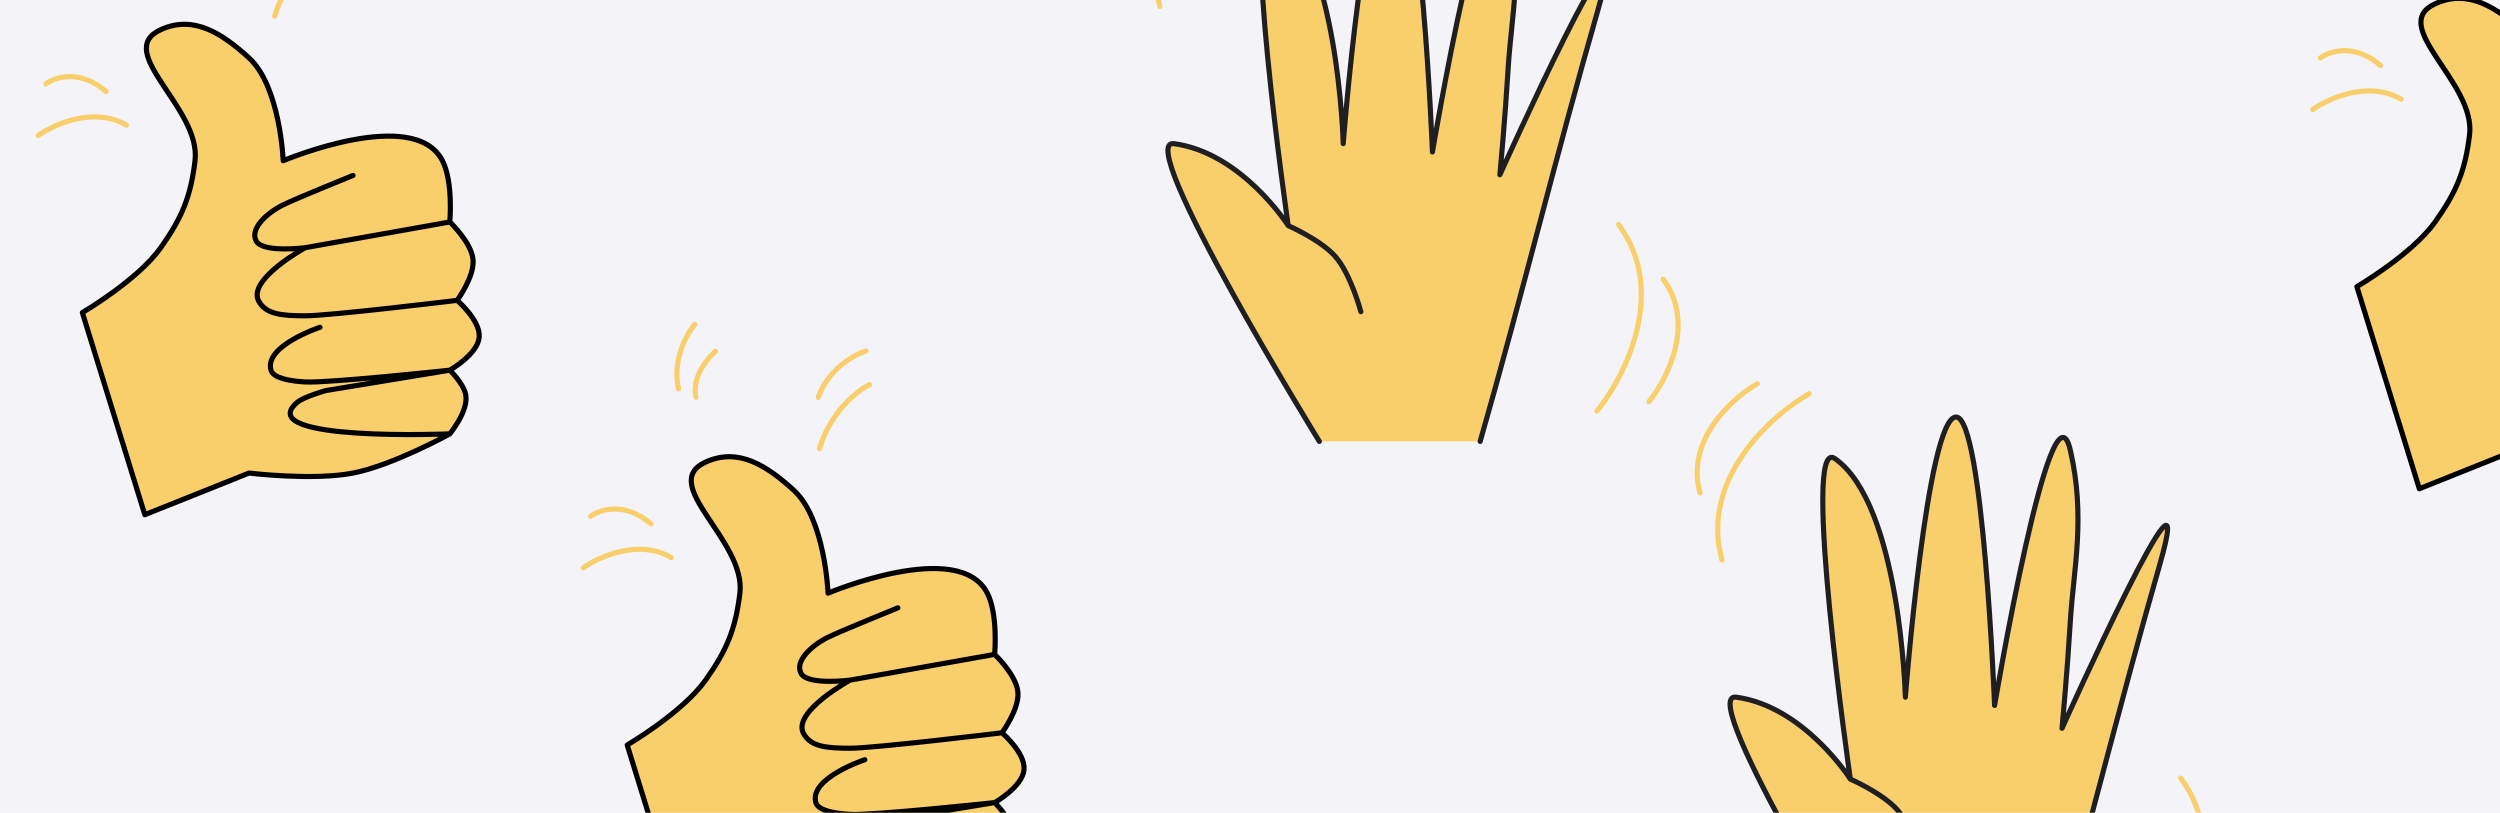 <svg width="486" height="158" viewBox="0 0 486 158" fill="none" xmlns="http://www.w3.org/2000/svg">
  <g clipPath="url(#clip0_2436_57007)">
    <rect width="486" height="158" fill="#F3F3F8"/>
    <path d="M419.815 109.908C411.545 138.736 405.295 164.583 397.025 193.411H365.76C365.76 193.411 329.427 134.438 337.499 135.526C350.706 137.307 359.709 151.46 359.709 151.46C359.709 151.46 350.031 84.496 356.687 89.135C369.432 98.016 370.402 135.526 370.402 135.526C370.402 135.526 374.637 80.944 380.285 81.067C385.528 81.181 387.747 137.14 387.747 137.14C387.747 137.14 398.801 71.622 402.47 87.521C405.495 100.63 403.075 110.719 402.47 120.803C401.865 130.888 400.857 141.577 400.857 141.577C400.857 141.577 428.085 81.081 419.815 109.908Z" fill="#F9CF6B"/>
    <path d="M397.025 193.411C405.295 164.583 411.545 138.736 419.815 109.908C428.085 81.081 400.857 141.577 400.857 141.577C400.857 141.577 401.865 130.888 402.47 120.803C403.075 110.719 405.495 100.63 402.47 87.521C398.801 71.622 387.747 137.14 387.747 137.14C387.747 137.14 385.528 81.181 380.285 81.067C374.637 80.944 370.402 135.526 370.402 135.526C370.402 135.526 369.432 98.016 356.687 89.135C350.031 84.496 359.709 151.46 359.709 151.46M359.709 151.46C359.709 151.46 350.706 137.307 337.499 135.526C329.427 134.438 365.76 193.411 365.76 193.411M359.709 151.46C359.709 151.46 365.983 154.223 368.802 157.389C371.899 160.866 373.831 168.2 373.831 168.2" stroke="#1F1F22" strokeWidth="1.328" stroke-linecap="round" stroke-linejoin="round"/>
    <path d="M341.611 74.613C336.709 77.409 327.619 85.567 330.48 95.829" stroke="#F9CF6B" strokeWidth="2.42" stroke-linecap="round" stroke-linejoin="round"/>
    <path d="M351.717 76.532C344.246 80.793 330.394 93.224 334.755 108.862" stroke="#F9CF6B" strokeWidth="2.42" stroke-linecap="round" stroke-linejoin="round"/>
    <path d="M419.718 187.519C425.159 180.859 433.62 164.281 423.932 151.254" stroke="#F9CF6B" strokeWidth="2.42" stroke-linecap="round" stroke-linejoin="round"/>
    <path d="M310.534 2.308C302.264 31.136 296.014 56.983 287.744 85.811H256.479C256.479 85.811 220.146 26.838 228.217 27.927C241.425 29.707 250.428 43.86 250.428 43.86C250.428 43.86 240.75 -23.104 247.406 -18.465C260.151 -9.584 261.121 27.927 261.121 27.927C261.121 27.927 265.356 -26.656 271.003 -26.533C276.247 -26.419 278.466 29.541 278.466 29.541C278.466 29.541 289.52 -35.978 293.189 -20.079C296.214 -6.969 293.794 3.119 293.189 13.203C292.584 23.288 291.576 33.977 291.576 33.977C291.576 33.977 318.804 -26.519 310.534 2.308Z" fill="#F9CF6B"/>
    <path d="M287.744 85.811C296.014 56.983 302.264 31.136 310.534 2.308C318.804 -26.519 291.576 33.977 291.576 33.977C291.576 33.977 292.584 23.288 293.189 13.203C293.794 3.119 296.214 -6.969 293.189 -20.079C289.52 -35.978 278.466 29.541 278.466 29.541C278.466 29.541 276.247 -26.419 271.003 -26.533C265.356 -26.656 261.121 27.927 261.121 27.927C261.121 27.927 260.151 -9.584 247.406 -18.465C240.75 -23.104 250.428 43.86 250.428 43.86M250.428 43.86C250.428 43.86 241.425 29.707 228.217 27.927C220.146 26.838 256.479 85.811 256.479 85.811M250.428 43.86C250.428 43.86 256.701 46.623 259.521 49.789C262.618 53.266 264.549 60.6 264.549 60.6" stroke="#1F1F22" strokeWidth="1.328" stroke-linecap="round" stroke-linejoin="round"/>
    <path d="M320.556 78.08C324.127 73.709 329.679 62.83 323.321 54.281" stroke="#F9CF6B" strokeWidth="2.42" stroke-linecap="round" stroke-linejoin="round"/>
    <path d="M242.435 -31.068C234.965 -26.807 221.113 -14.376 225.474 1.262" stroke="#F9CF6B" strokeWidth="2.42" stroke-linecap="round" stroke-linejoin="round"/>
    <path d="M310.436 79.919C315.878 73.259 324.338 56.681 314.651 43.654" stroke="#F9CF6B" strokeWidth="2.42" stroke-linecap="round" stroke-linejoin="round"/>
    <path d="M121.928 144.833C121.928 144.833 132.699 138.518 137.166 132.213C141.269 126.423 142.986 122.354 143.833 115.308C145.061 105.097 127.815 94.111 137.166 89.83C143.557 86.905 149.115 90.573 154.31 95.307C160.395 100.853 160.977 115.308 160.977 115.308C160.977 115.308 186.438 104.54 191.931 115.308C194.059 119.479 193.36 127.213 193.36 127.213C193.36 127.213 197.61 131.225 197.884 134.594C198.151 137.882 194.788 142.452 194.788 142.452C194.788 142.452 199.338 146.353 199.074 149.595C198.801 152.943 193.36 156.024 193.36 156.024C193.36 156.024 196.035 158.608 196.455 160.786C197.063 163.94 193.36 168.406 193.36 168.406C193.36 168.406 182.329 174.511 174.549 176.025C166.791 177.534 154.31 176.025 154.31 176.025L134.071 184.121L121.928 144.833Z" fill="#F9CF6B"/>
    <path d="M193.36 127.213C193.36 127.213 194.059 119.479 191.931 115.308C186.438 104.54 160.977 115.308 160.977 115.308C160.977 115.308 160.395 100.853 154.31 95.307C149.115 90.573 143.557 86.905 137.166 89.83C127.815 94.111 145.061 105.097 143.833 115.308C142.986 122.354 141.269 126.423 137.166 132.213C132.699 138.518 121.928 144.833 121.928 144.833L134.071 184.121L154.31 176.025C154.31 176.025 166.791 177.534 174.549 176.025C182.329 174.511 193.36 168.406 193.36 168.406M193.36 127.213L165.263 132.213M193.36 127.213C193.36 127.213 197.61 131.225 197.884 134.594C198.151 137.882 194.788 142.452 194.788 142.452M165.263 132.213C165.263 132.213 157.044 133.276 155.739 130.931C154.394 128.515 157.896 125.388 160.977 123.88C163.596 122.597 174.549 118.165 174.549 118.165M165.263 132.213C165.263 132.213 153.912 138.42 156.215 142.598C157.601 145.114 160.501 145.456 165.263 145.456C170.025 145.456 194.788 142.452 194.788 142.452M194.788 142.452C194.788 142.452 199.338 146.353 199.074 149.595C198.801 152.943 193.36 156.024 193.36 156.024M193.36 156.024C193.36 156.024 169.787 158.551 165.263 158.313C162.514 158.169 159.054 157.637 158.596 156.024C157.247 151.269 168.12 147.69 168.12 147.69M193.36 156.024C193.36 156.024 196.035 158.608 196.455 160.786C197.063 163.94 193.36 168.406 193.36 168.406M193.36 156.024L169.311 159.98C169.311 159.98 164.948 161.164 163.596 162.361C154.98 169.995 193.36 168.406 193.36 168.406" stroke="black" strokeWidth="1.328" stroke-linecap="round" stroke-linejoin="round"/>
    <path d="M168.336 68.228C166.038 68.949 160.967 71.764 159.072 77.26" stroke="#F9CF6B" strokeWidth="1.905" stroke-linecap="round" stroke-linejoin="round"/>
    <path d="M135.066 63.071C133.485 64.888 130.64 69.942 131.905 75.617" stroke="#F9CF6B" strokeWidth="1.905" stroke-linecap="round" stroke-linejoin="round"/>
    <path d="M169.035 74.777C166.667 75.952 161.407 80.085 159.306 87.213" stroke="#F9CF6B" strokeWidth="1.905" stroke-linecap="round" stroke-linejoin="round"/>
    <path d="M139.091 68.284C137.447 69.714 134.388 73.504 135.301 77.226" stroke="#F9CF6B" strokeWidth="1.905" stroke-linecap="round" stroke-linejoin="round"/>
    <path d="M113.362 110.391C116.476 108.191 124.263 104.71 130.497 108.393" stroke="#F9CF6B" strokeWidth="1.905" stroke-linecap="round" stroke-linejoin="round"/>
    <path d="M114.828 100.373C116.612 99.032 121.457 97.449 126.556 101.853" stroke="#F9CF6B" strokeWidth="1.905" stroke-linecap="round" stroke-linejoin="round"/>
    <path d="M458.178 55.727C458.178 55.727 468.949 49.412 473.416 43.107C477.519 37.316 479.236 33.248 480.083 26.201C481.312 15.991 464.065 5.004 473.416 0.724C479.807 -2.201 485.365 1.466 490.56 6.201C496.646 11.746 497.227 26.201 497.227 26.201C497.227 26.201 522.688 15.434 528.181 26.201C530.309 30.373 529.61 38.107 529.61 38.107C529.61 38.107 533.86 42.118 534.134 45.488C534.401 48.775 531.038 53.346 531.038 53.346C531.038 53.346 535.589 57.246 535.324 60.489C535.051 63.837 529.61 66.918 529.61 66.918C529.61 66.918 532.285 69.502 532.705 71.68C533.313 74.834 529.61 79.299 529.61 79.299C529.61 79.299 518.579 85.405 510.799 86.919C503.041 88.428 490.56 86.919 490.56 86.919L470.321 95.014L458.178 55.727Z" fill="#F9CF6B"/>
    <path d="M529.61 38.107C529.61 38.107 530.309 30.373 528.181 26.201C522.688 15.434 497.227 26.201 497.227 26.201C497.227 26.201 496.645 11.746 490.56 6.201C485.365 1.466 479.807 -2.201 473.416 0.724C464.065 5.004 481.312 15.991 480.083 26.201C479.236 33.248 477.519 37.316 473.416 43.107C468.949 49.412 458.178 55.727 458.178 55.727L470.321 95.014L490.56 86.919C490.56 86.919 503.041 88.428 510.799 86.919C518.579 85.405 529.61 79.299 529.61 79.299M529.61 38.107L501.513 43.107M529.61 38.107C529.61 38.107 533.86 42.118 534.134 45.488C534.401 48.775 531.038 53.346 531.038 53.346M501.513 43.107C501.513 43.107 493.294 44.17 491.989 41.825C490.644 39.409 494.146 36.282 497.227 34.773C499.846 33.491 510.799 29.059 510.799 29.059M501.513 43.107C501.513 43.107 490.162 49.313 492.465 53.492C493.851 56.007 496.751 56.349 501.513 56.349C506.275 56.349 531.038 53.346 531.038 53.346M531.038 53.346C531.038 53.346 535.589 57.246 535.324 60.489C535.051 63.837 529.61 66.918 529.61 66.918M529.61 66.918C529.61 66.918 506.037 69.445 501.513 69.207C498.764 69.062 495.304 68.53 494.846 66.918C493.497 62.163 504.37 58.584 504.37 58.584M529.61 66.918C529.61 66.918 532.285 69.502 532.705 71.68C533.313 74.834 529.61 79.299 529.61 79.299M529.61 66.918L505.561 70.874C505.561 70.874 501.198 72.058 499.846 73.255C491.23 80.888 529.61 79.299 529.61 79.299" stroke="black" strokeWidth="1.328" stroke-linecap="round" stroke-linejoin="round"/>
    <path d="M449.613 21.285C452.726 19.084 460.513 15.604 466.747 19.286" stroke="#F9CF6B" strokeWidth="1.905" stroke-linecap="round" stroke-linejoin="round"/>
    <path d="M451.078 11.267C452.862 9.925 457.707 8.343 462.806 12.747" stroke="#F9CF6B" strokeWidth="1.905" stroke-linecap="round" stroke-linejoin="round"/>
    <path d="M16.009 60.77C16.009 60.77 26.78 54.455 31.248 48.151C35.351 42.36 37.067 38.291 37.915 31.245C39.143 21.034 21.896 10.048 31.248 5.768C37.638 2.843 43.197 6.51 48.391 11.244C54.477 16.79 55.058 31.245 55.058 31.245C55.058 31.245 80.519 20.477 86.012 31.245C88.14 35.416 87.441 43.151 87.441 43.151C87.441 43.151 91.691 47.162 91.965 50.532C92.232 53.819 88.87 58.389 88.87 58.389C88.87 58.389 93.42 62.29 93.155 65.533C92.882 68.881 87.441 71.962 87.441 71.962C87.441 71.962 90.116 74.546 90.536 76.724C91.144 79.877 87.441 84.343 87.441 84.343C87.441 84.343 76.41 90.449 68.63 91.963C60.872 93.472 48.391 91.963 48.391 91.963L28.152 100.058L16.009 60.77Z" fill="#F9CF6B"/>
    <path d="M87.441 43.151C87.441 43.151 88.14 35.416 86.012 31.245C80.519 20.477 55.058 31.245 55.058 31.245C55.058 31.245 54.477 16.79 48.391 11.244C43.197 6.51 37.638 2.843 31.248 5.768C21.896 10.048 39.143 21.034 37.915 31.245C37.067 38.291 35.351 42.36 31.248 48.151C26.78 54.455 16.009 60.77 16.009 60.77L28.152 100.058L48.391 91.963C48.391 91.963 60.872 93.472 68.63 91.963C76.41 90.449 87.441 84.343 87.441 84.343M87.441 43.151L59.344 48.151M87.441 43.151C87.441 43.151 91.691 47.162 91.965 50.532C92.232 53.819 88.87 58.389 88.87 58.389M59.344 48.151C59.344 48.151 51.125 49.214 49.82 46.868C48.476 44.453 51.977 41.325 55.058 39.817C57.678 38.535 68.63 34.102 68.63 34.102M59.344 48.151C59.344 48.151 47.993 54.357 50.296 58.536C51.683 61.051 54.582 61.393 59.344 61.393C64.106 61.393 88.87 58.389 88.87 58.389M88.87 58.389C88.87 58.389 93.42 62.29 93.155 65.533C92.882 68.881 87.441 71.962 87.441 71.962M87.441 71.962C87.441 71.962 63.868 74.489 59.344 74.251C56.595 74.106 53.135 73.574 52.677 71.962C51.328 67.207 62.202 63.628 62.202 63.628M87.441 71.962C87.441 71.962 90.116 74.546 90.536 76.724C91.144 79.877 87.441 84.343 87.441 84.343M87.441 71.962L63.392 75.918C63.392 75.918 59.029 77.101 57.678 78.299C49.062 85.932 87.441 84.343 87.441 84.343" stroke="black" strokeWidth="1.328" stroke-linecap="round" stroke-linejoin="round"/>
    <path d="M63.116 -9.285C60.748 -8.11 55.488 -3.978 53.388 3.151" stroke="#F9CF6B" strokeWidth="1.905" stroke-linecap="round" stroke-linejoin="round"/>
    <path d="M7.444 26.329C10.558 24.128 18.344 20.647 24.578 24.33" stroke="#F9CF6B" strokeWidth="1.905" stroke-linecap="round" stroke-linejoin="round"/>
    <path d="M8.909 16.311C10.694 14.969 15.538 13.387 20.637 17.79" stroke="#F9CF6B" strokeWidth="1.905" stroke-linecap="round" stroke-linejoin="round"/>
  </g>
  <defs>
    <clipPath id="clip0_2436_57007">
      <rect width="486" height="158" fill="white"/>
    </clipPath>
  </defs>
</svg>
